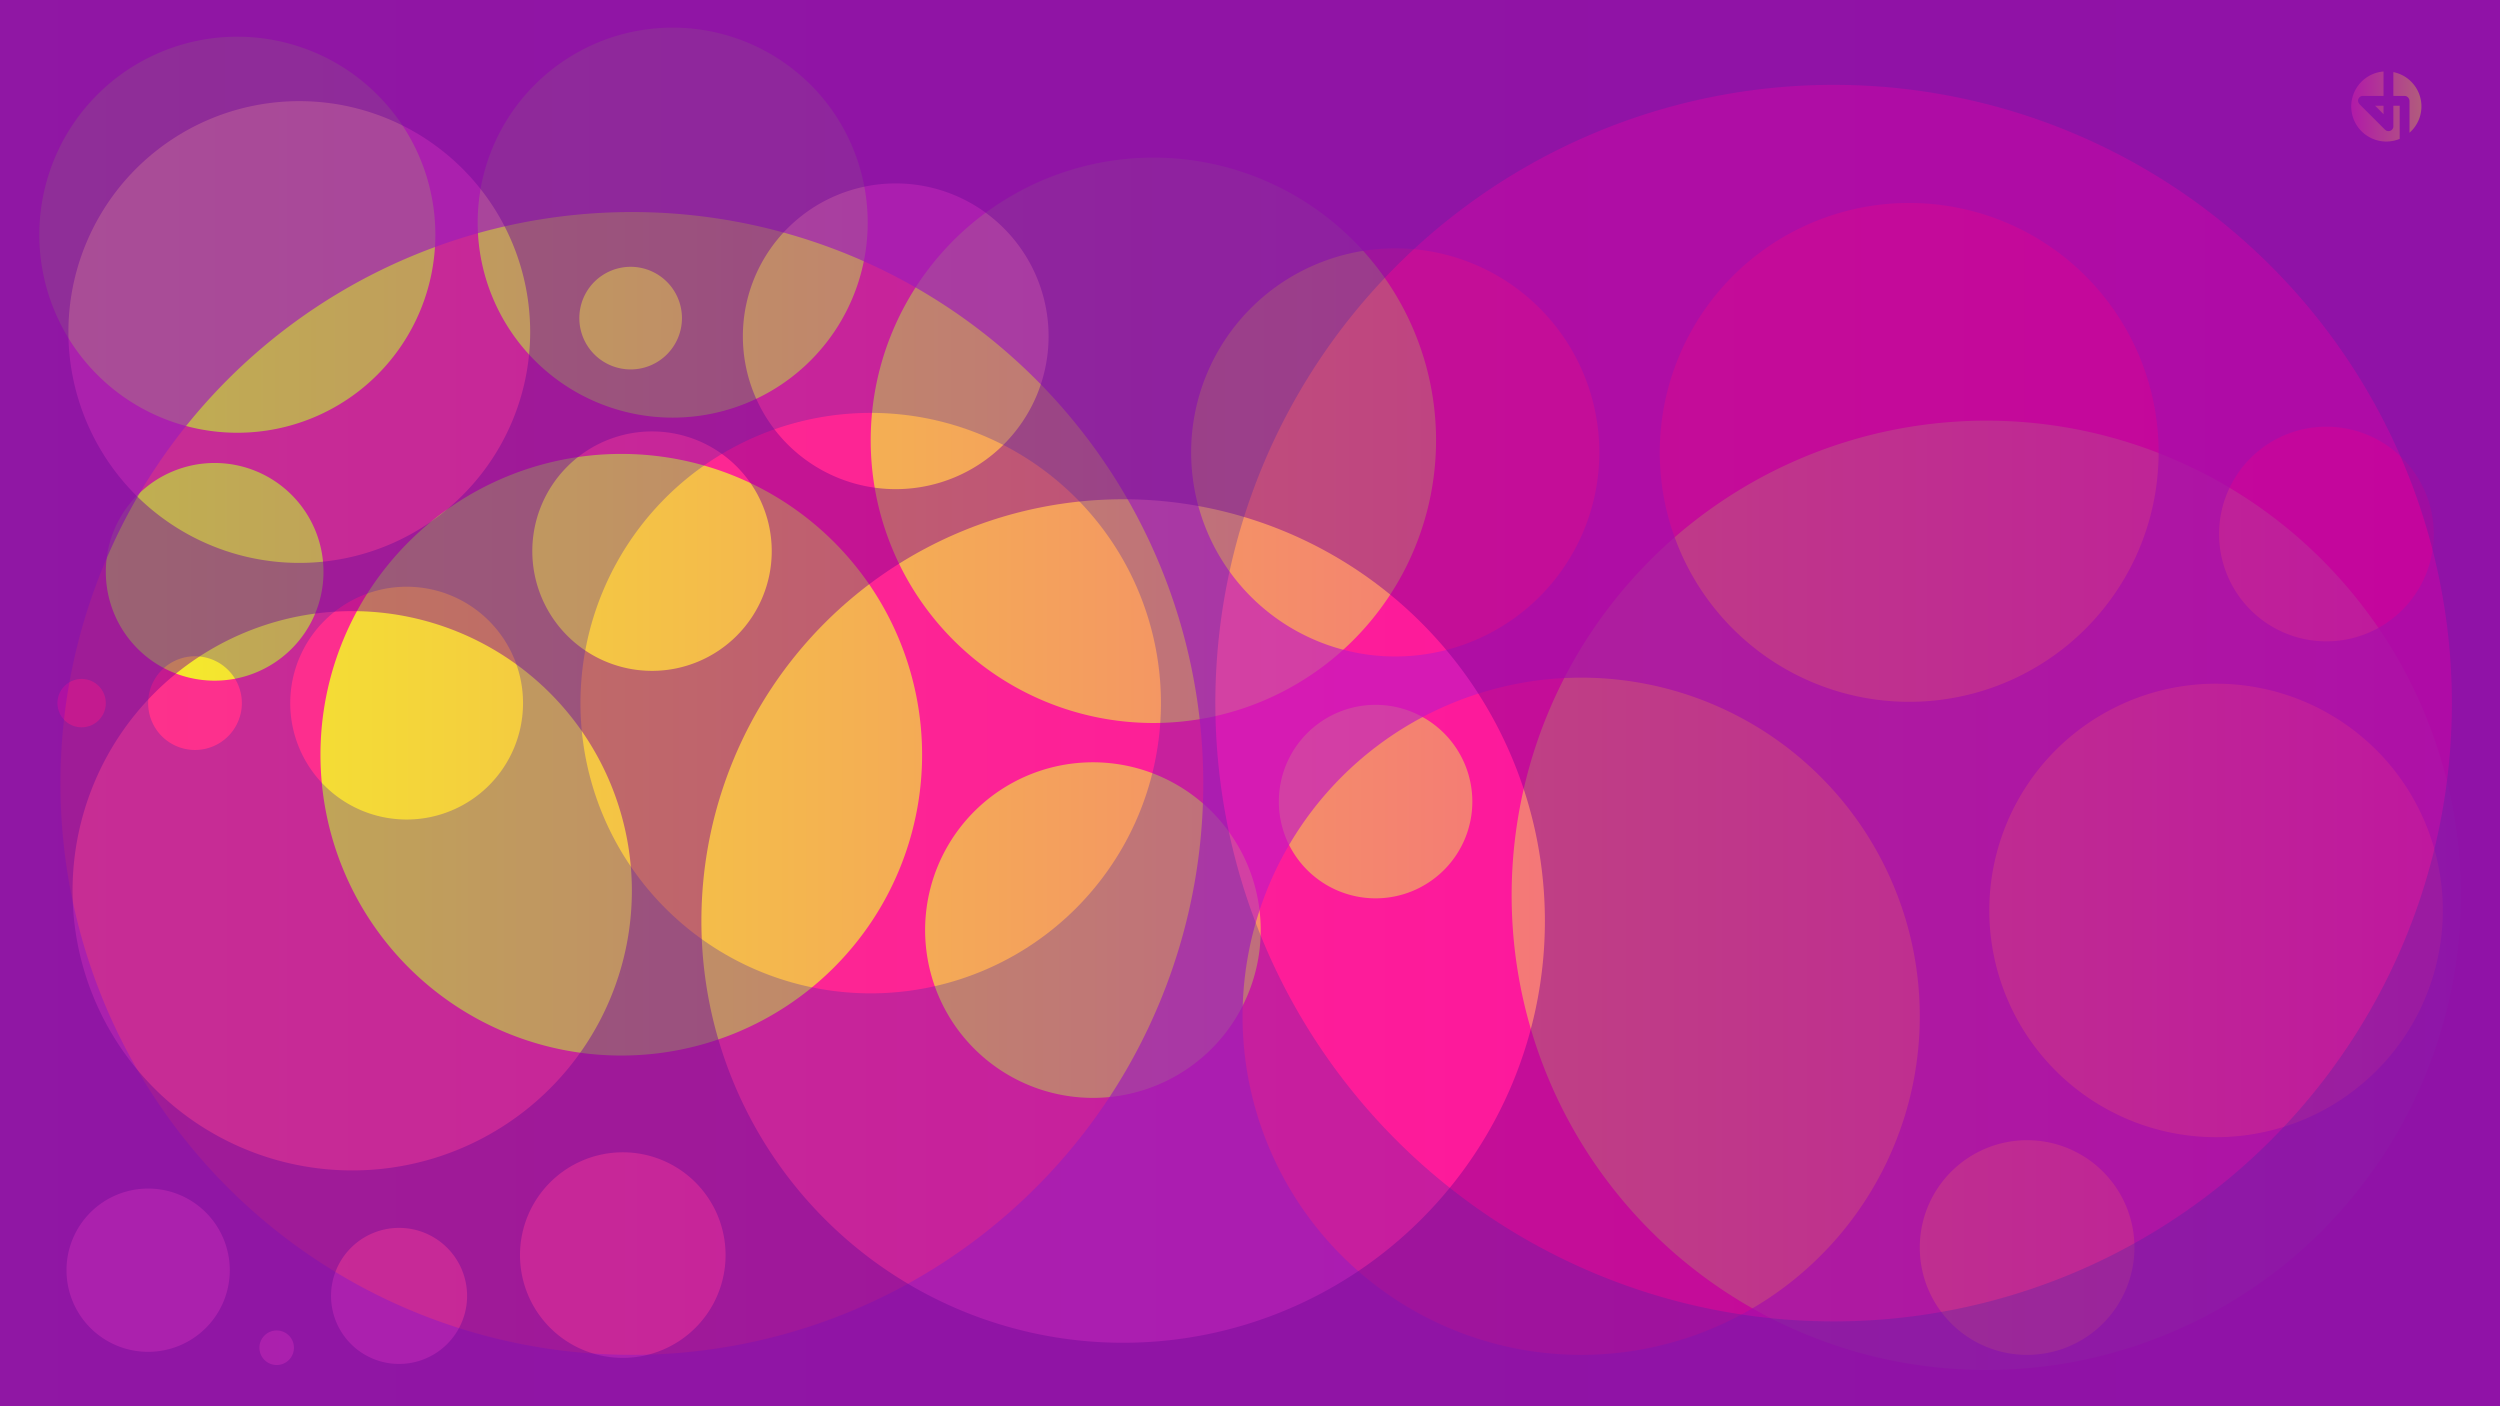 <svg xmlns="http://www.w3.org/2000/svg" width="1920" height="1080" xmlns:xlink="http://www.w3.org/1999/xlink" viewBox="0 0 1920 1080"><rect x="0" y="0" width="1920" height="1080" fill="#333333" stroke="none"/><defs><linearGradient id="b"><stop offset="0" stop-color="#f4f326"/><stop offset="1" stop-color="#f42caa"/></linearGradient><pattern id="e" xlink:href="#a" patternTransform="matrix(49.832 -6.519 6.711 51.295 0 0)"/><pattern id="a" width="10" height="10" patternTransform="scale(10)" patternUnits="userSpaceOnUse"><circle cx="2.567" cy=".81" r=".45" fill="#fff"/><circle cx="3.048" cy="2.33" r=".45" fill="#fff"/><circle cx="4.418" cy="2.415" r=".45" fill="#fff"/><circle cx="1.844" cy="3.029" r=".45" fill="#fff"/><circle cx="6.08" cy="1.363" r=".45" fill="#fff"/><circle cx="5.819" cy="4.413" r=".45" fill="#fff"/><circle cx="4.305" cy="4.048" r=".45" fill="#fff"/><circle cx="5.541" cy="3.045" r=".45" fill="#fff"/><circle cx="4.785" cy="5.527" r=".45" fill="#fff"/><circle cx="2.667" cy="5.184" r=".45" fill="#fff"/><circle cx="7.965" cy="1.448" r=".45" fill="#fff"/><circle cx="7.047" cy="5.049" r=".45" fill="#fff"/><circle cx="4.34" cy=".895" r=".45" fill="#fff"/><circle cx="7.125" cy=".34" r=".45" fill="#fff"/><circle cx="9.553" cy="1.049" r=".45" fill="#fff"/><circle cx="7.006" cy="2.689" r=".45" fill="#fff"/><circle cx="8.909" cy="2.689" r=".45" fill="#fff"/><circle cx="9.315" cy="4.407" r=".45" fill="#fff"/><circle cx="7.82" cy="3.87" r=".45" fill="#fff"/><circle cx="8.27" cy="5.948" r=".45" fill="#fff"/><circle cx="7.973" cy="7.428" r=".45" fill="#fff"/><circle cx="9.342" cy="8.072" r=".45" fill="#fff"/><circle cx="8.206" cy="9.315" r=".45" fill="#fff"/><circle cx="9.682" cy="9.475" r=".45" fill="#fff"/><circle cx="9.688" cy="6.186" r=".45" fill="#fff"/><circle cx="3.379" cy="6.296" r=".45" fill="#fff"/><circle cx="2.871" cy="8.204" r=".45" fill="#fff"/><circle cx="4.59" cy="8.719" r=".45" fill="#fff"/><circle cx="3.181" cy="9.671" r=".45" fill="#fff"/><circle cx="5.734" cy="7.315" r=".45" fill="#fff"/><circle cx="6.707" cy="6.513" r=".45" fill="#fff"/><circle cx="5.73" cy="9.67" r=".45" fill="#fff"/><circle cx="6.535" cy="8.373" r=".45" fill="#fff"/><circle cx="4.37" cy="7.154" r=".45" fill="#fff"/><circle cx=".622" cy="7.25" r=".45" fill="#fff"/><circle cx=".831" cy="5.679" r=".45" fill="#fff"/><circle cx="1.257" cy="8.519" r=".45" fill="#fff"/><circle cx="1.989" cy="6.877" r=".45" fill="#fff"/><circle cx=".374" cy="3.181" r=".45" fill="#fff"/><circle cx="1.166" cy="1.664" r=".45" fill="#fff"/><circle cx="1.151" cy=".093" r=".45" fill="#fff"/><circle cx="1.151" cy="10.093" r=".45" fill="#fff"/><circle cx="1.302" cy="4.451" r=".45" fill="#fff"/><circle cx="3.047" cy="3.763" r=".45" fill="#fff"/></pattern><linearGradient id="d" x1="3.284" x2="1919.282" y1="508.921" y2="508.921" xlink:href="#b" gradientUnits="userSpaceOnUse" gradientTransform="matrix(.962 0 0 .933 36.814 34.076)"/><linearGradient id="f" x1="100.115" x2=".044" y1="79.051" y2="79.051" xlink:href="#b" gradientUnits="userSpaceOnUse"/><radialGradient id="g" cx="992.784" cy="503.017" r="1174.989" xlink:href="#c" fx="992.784" fy="503.017" gradientTransform="matrix(.945 0 0 .532 21.864 272.628)" gradientUnits="userSpaceOnUse"/><linearGradient id="c"><stop offset="0" stop-opacity="0"/><stop offset=".456" stop-opacity="0"/><stop offset=".541" stop-opacity=".008"/><stop offset=".628" stop-opacity=".024"/><stop offset="1" stop-opacity=".346"/></linearGradient></defs><path fill="url(#d)" d="M0-27.638h1921v1080H0z" transform="translate(0 27.638)"/><path fill="#ff00a5" fill-opacity=".791" d="M0 0v1080h1921V0H0zm516.617 21.225a149.76 149.76 0 0 1 149.762 149.76 149.76 149.76 0 0 1-149.763 149.76 149.76 149.76 0 0 1-149.76-149.76 149.76 149.76 0 0 1 149.76-149.76zm-334.35 6.964A152.083 152.083 0 0 1 334.35 180.272a152.083 152.083 0 0 1-152.082 152.082A152.083 152.083 0 0 1 30.184 180.273 152.083 152.083 0 0 1 182.268 28.19zm703.53 92.874A217.095 217.095 0 0 1 1102.89 338.16a217.095 217.095 0 0 1-217.093 217.096A217.095 217.095 0 0 1 668.7 338.16a217.095 217.095 0 0 1 217.097-217.096zm639.676 202.004a364.535 364.534 0 0 1 364.535 364.536 364.535 364.534 0 0 1-364.535 364.533 364.535 364.534 0 0 1-364.533-364.533 364.535 364.534 0 0 1 364.533-364.536zm-1048.326 25.54a231.027 231.027 0 0 1 231.025 231.027 231.027 231.027 0 0 1-231.025 231.027A231.027 231.027 0 0 1 246.12 579.635 231.027 231.027 0 0 1 477.146 348.61zm-312.293 6.966a83.588 83.588 0 0 1 83.587 83.588 83.588 83.588 0 0 1-83.586 83.588 83.588 83.588 0 0 1-83.588-83.588 83.588 83.588 0 0 1 83.588-83.588zm891.6 185.75a74.3 74.3 0 0 1 74.3 74.3 74.3 74.3 0 0 1-74.3 74.3 74.3 74.3 0 0 1-74.3-74.3 74.3 74.3 0 0 1 74.3-74.3zM839.36 585.44a128.864 128.864 0 0 1 128.863 128.865A128.864 128.864 0 0 1 839.36 843.168a128.864 128.864 0 0 1-128.866-128.863A128.864 128.864 0 0 1 839.36 585.44z"/><path fill="#c41ac1" fill-opacity=".67" d="M0 0v1080h1921V0H0zm1466.266 155.893a191.555 191.555 0 0 1 191.554 191.554 191.555 191.555 0 0 1-191.554 191.555 191.555 191.555 0 0 1-191.555-191.555 191.555 191.555 0 0 1 191.556-191.554zm-980.994 6.966a438.835 438.835 0 0 1 438.836 438.833 438.835 438.835 0 0 1-438.836 438.834A438.835 438.835 0 0 1 46.438 601.693 438.835 438.835 0 0 1 485.272 162.86zm586.275 27.86a156.727 156.727 0 0 1 156.726 156.727 156.727 156.727 0 0 1-156.726 156.727A156.727 156.727 0 0 1 914.82 347.447a156.727 156.727 0 0 1 156.727-156.726zm715.137 136.99a82.427 82.427 0 0 1 82.427 82.43 82.427 82.427 0 0 1-82.426 82.424 82.427 82.427 0 0 1-82.426-82.425 82.427 82.427 0 0 1 82.426-82.43zM1214.342 520.43a260.05 260.05 0 0 1 260.05 260.05 260.05 260.05 0 0 1-260.05 260.05 260.05 260.05 0 0 1-260.05-260.05 260.05 260.05 0 0 1 260.05-260.05zm487.594 4.644a174.14 174.14 0 0 1 174.14 174.14 174.14 174.14 0 0 1-174.14 174.142 174.14 174.14 0 0 1-174.14-174.14 174.14 174.14 0 0 1 174.14-174.142zm-145.118 350.604a82.427 82.427 0 0 1 82.426 82.426 82.427 82.427 0 0 1-82.426 82.425 82.427 82.427 0 0 1-82.425-82.425 82.427 82.427 0 0 1 82.425-82.426z"/><path fill="#850094" fill-opacity=".471" d="M0 0v1080h1921V0H0zm229.854 77.672A177.316 177.316 0 0 1 407.17 254.988a177.316 177.316 0 0 1-177.316 177.317A177.316 177.316 0 0 1 52.537 254.988 177.316 177.316 0 0 1 229.854 77.672zm458.066 63.21a117.39 117.39 0 0 1 117.39 117.39 117.39 117.39 0 0 1-117.39 117.39 117.39 117.39 0 0 1-117.39-117.39 117.39 117.39 0 0 1 117.39-117.39zm-203.584 64.03a39.404 39.404 0 0 1 39.402 39.404 39.404 39.404 0 0 1-39.402 39.403 39.404 39.404 0 0 1-39.404-39.404 39.404 39.404 0 0 1 39.404-39.404zm16.418 126.42a91.942 91.942 0 0 1 91.94 91.94 91.942 91.942 0 0 1-91.94 91.943 91.942 91.942 0 0 1-91.94-91.942 91.942 91.942 0 0 1 91.94-91.94zm361.824 52.105a323.902 323.902 0 0 1 323.9 323.9 323.902 323.902 0 0 1-323.9 323.903 323.902 323.902 0 0 1-323.902-323.902 323.902 323.902 0 0 1 323.902-323.9zm-592.08 85.91a214.774 214.774 0 0 1 214.774 214.772 214.774 214.774 0 0 1-214.774 214.773A214.774 214.774 0 0 1 55.725 684.12a214.774 214.774 0 0 1 214.773-214.774zm207.81 415.616a78.944 78.944 0 0 1 78.942 78.943 78.944 78.944 0 0 1-78.943 78.944 78.944 78.944 0 0 1-78.944-78.944 78.944 78.944 0 0 1 78.944-78.943zm-364.536 27.86a62.69 62.69 0 0 1 62.69 62.693 62.69 62.69 0 0 1-62.69 62.69 62.69 62.69 0 0 1-62.69-62.69 62.69 62.69 0 0 1 62.69-62.692zm192.716 30.187a52.242 52.242 0 0 1 52.243 52.242 52.242 52.242 0 0 1-52.242 52.242 52.242 52.242 0 0 1-52.242-52.242 52.242 52.242 0 0 1 52.242-52.242zm-93.994 78.806a13.25 13.25 0 0 1 13.248 13.25 13.25 13.25 0 0 1-13.248 13.25 13.25 13.25 0 0 1-13.25-13.25 13.25 13.25 0 0 1 13.25-13.25z"/><path fill="#4b21a8" fill-opacity=".304" d="M0 0v1080h1921V0H0zm1408.22 65.176A474.824 474.824 0 0 1 1883.042 540a474.824 474.824 0 0 1-474.824 474.824A474.824 474.824 0 0 1 933.394 540 474.824 474.824 0 0 1 1408.22 65.176zM668.7 317.1A222.9 222.9 0 0 1 891.603 540a222.9 222.9 0 0 1-222.9 222.9A222.9 222.9 0 0 1 445.8 540a222.9 222.9 0 0 1 222.9-222.9zM312.294 450.607A89.392 89.392 0 0 1 401.686 540a89.392 89.392 0 0 1-89.393 89.393A89.392 89.392 0 0 1 222.9 540a89.392 89.392 0 0 1 89.393-89.393zm-162.53 53.405A35.99 35.99 0 0 1 185.75 540a35.99 35.99 0 0 1-35.988 35.988A35.99 35.99 0 0 1 113.772 540a35.99 35.99 0 0 1 35.99-35.988zM62.69 521.426A18.575 18.575 0 0 1 81.267 540a18.575 18.575 0 0 1-18.575 18.574A18.575 18.575 0 0 1 44.116 540a18.575 18.575 0 0 1 18.576-18.574z"/><g fill="url(#f)" transform="matrix(.539 0 0 .539 1805.758 54.804)" opacity=".329"><path d="M46 .182A50 50 0 0 0 0 50a50 50 0 0 0 50 50 50 50 0 0 0 19-3.793V49h-9v29c.28 6.224-7.21 9.656-12 5L12 47c-5.483-6 0-12 4-12h30V.182zm14 .832V35h16c3.893.096 6.692 3.226 7 7v45.48A50 50 0 0 0 100 50 50 50 0 0 0 60 1.014zM34 49l12 12V49H34z"/></g></svg>
